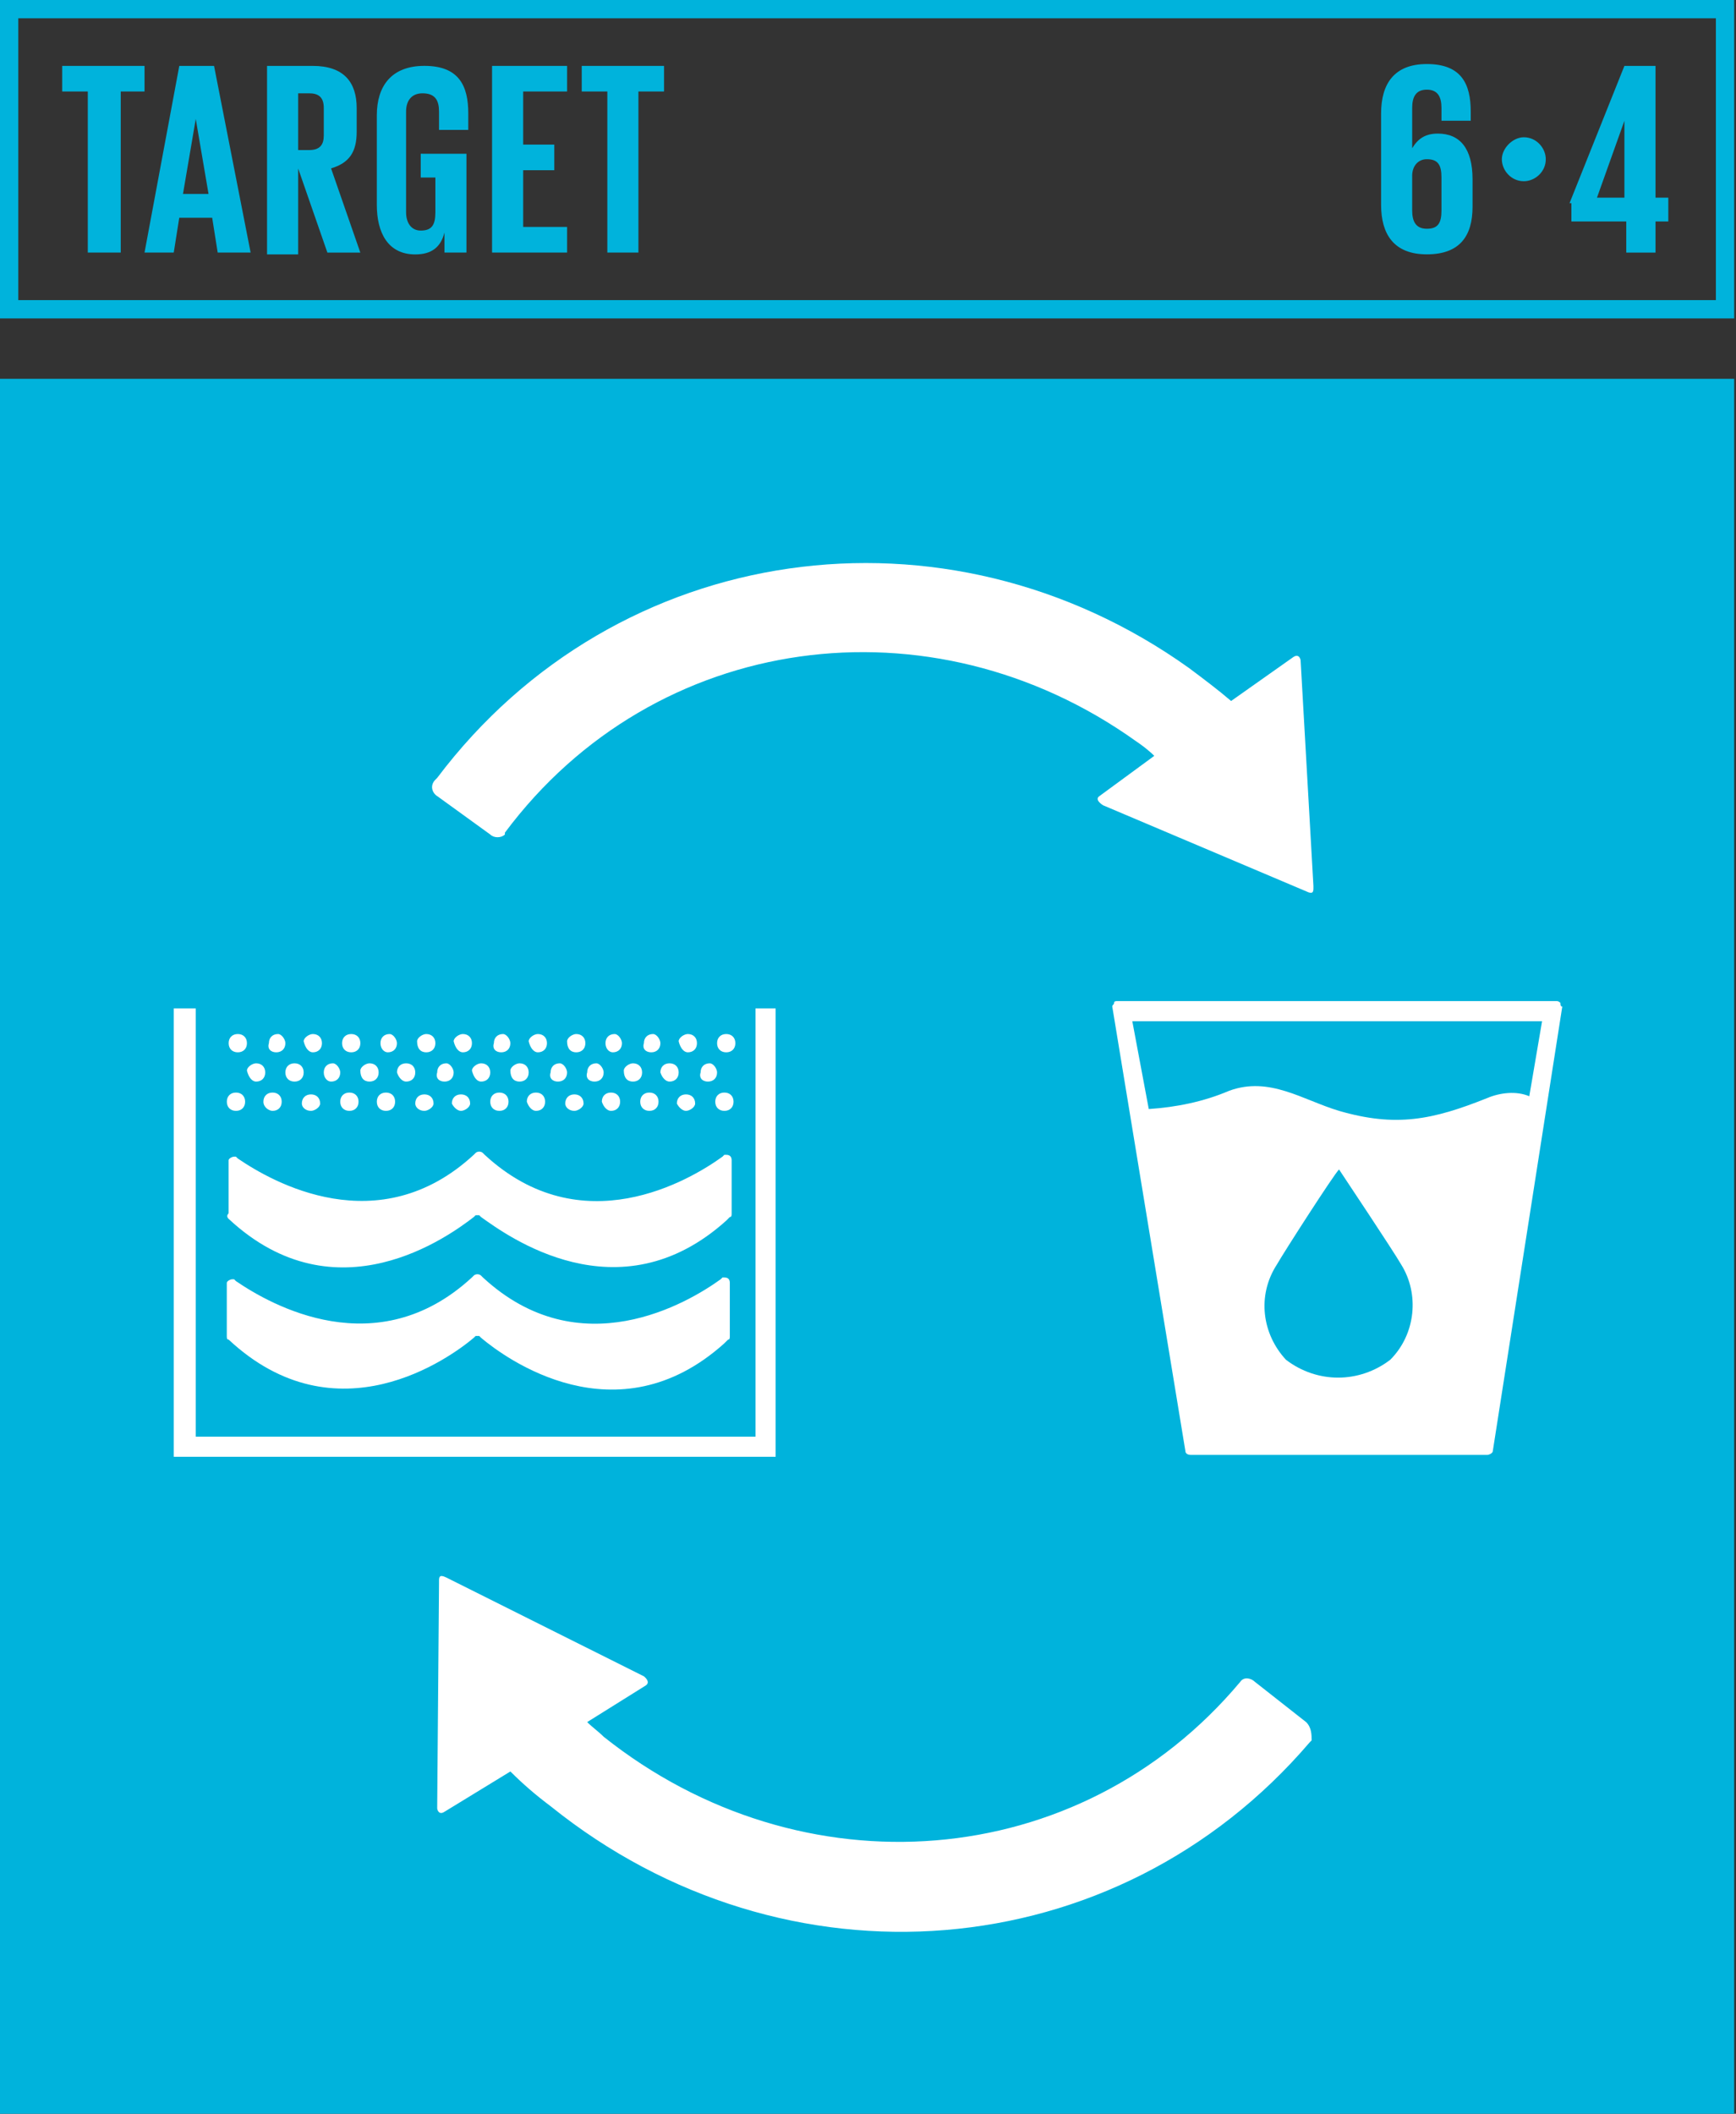 <?xml version="1.0" encoding="UTF-8"?><svg id="Capa_1" xmlns="http://www.w3.org/2000/svg" viewBox="0 0 467 568.37"><rect x="0" y="0" width="467" height="568.37" fill="#333333" stroke="none"/><defs><style>.cls-1{fill:#00b3dc;}.cls-2{fill:#fff;}</style></defs><path class="cls-1" d="M4.92,80.7H461.59V4.92H4.92V80.7Zm462.08,4.92H0V0H466.51V85.62h.49Z"/><polygon class="cls-1" points="16.73 17.72 38.88 17.72 38.88 24.6 32.48 24.6 32.48 67.91 23.62 67.91 23.62 24.6 16.73 24.6 16.73 17.72"/><path class="cls-1" d="M49.21,52.16h6.89l-3.44-20.18-3.44,20.18Zm-10.33,15.75l9.35-50.19h9.35l9.84,50.19h-8.86l-1.48-9.35h-8.86l-1.48,9.35h-7.87Z"/><path class="cls-1" d="M80.21,24.6v15.75h2.95c2.95,0,3.94-1.48,3.94-3.94v-7.38c0-2.95-1.48-3.94-3.94-3.94h-2.95v-.49Zm0,20.67v23.13h-8.37V17.72h12.3c8.37,0,11.81,4.43,11.81,11.32v6.4c0,5.41-1.97,8.37-6.89,9.84l7.87,22.64h-8.86l-7.87-22.64Z"/><path class="cls-1" d="M113.67,41.34h11.81v26.57h-5.91v-5.41c-.98,3.94-3.44,5.91-7.87,5.91-7.38,0-10.33-5.91-10.33-13.29V31c0-7.87,3.94-13.29,12.79-13.29,9.35,0,11.81,5.41,11.81,12.79v4.43h-7.87v-4.92c0-2.95-.98-4.92-4.43-4.92-2.95,0-4.43,1.97-4.43,4.92v27.07c0,2.95,1.48,4.92,3.94,4.92,2.95,0,3.94-1.48,3.94-4.92v-9.35h-3.94v-6.4h.49Z"/><polygon class="cls-1" points="132.37 17.72 152.55 17.72 152.55 24.6 140.74 24.6 140.74 38.88 149.11 38.88 149.11 45.77 140.74 45.77 140.74 61.02 152.55 61.02 152.55 67.91 132.37 67.91 132.37 17.72"/><polygon class="cls-1" points="156.49 17.72 178.63 17.72 178.63 24.6 171.74 24.6 171.74 67.91 163.38 67.91 163.38 24.6 156.49 24.6 156.49 17.72"/><path class="cls-1" d="M387.77,56.59v-8.86c0-3.44-.98-4.92-3.94-4.92-2.46,0-3.94,1.97-3.94,4.43v9.35c0,2.95,.98,4.92,3.94,4.92s3.94-1.48,3.94-4.92m-16.24-1.48V30.51c0-7.87,3.44-13.29,12.3-13.29,9.35,0,11.81,5.41,11.81,12.79v2.46h-7.87v-3.44c0-2.95-.98-4.92-3.94-4.92s-3.94,1.97-3.94,4.92v10.83c1.48-2.46,3.44-3.94,6.89-3.94,5.91,0,9.35,3.94,9.35,12.3v7.38c0,7.87-3.44,12.79-12.3,12.79s-12.3-5.41-12.3-13.29"/><path class="cls-1" d="M409.92,36.91c3.44,0,5.91,2.95,5.91,5.91,0,3.44-2.95,5.91-5.91,5.91-3.44,0-5.91-2.95-5.91-5.91s2.95-5.91,5.91-5.91"/><path class="cls-1" d="M429.6,53.15h7.38v-20.67l-7.38,20.67Zm-7.38,1.48l14.76-36.91h8.37V53.15h3.44v6.4h-3.44v8.37h-7.87v-8.37h-14.76v-4.92h-.49Z"/><g><rect class="cls-1" x="0" y="101.86" width="466.51" height="466.51"/><path class="cls-2" d="M321.34,454.21h0c-1.97,1.97,0,0,0,0"/><polygon class="cls-2" points="203.24 271.15 203.24 386.3 52.65 386.3 52.65 271.15 46.75 271.15 46.75 391.71 208.65 391.71 208.65 271.15 203.24 271.15"/><path class="cls-2" d="M61.51,327.74h0c29.03,27.07,59.54,4.43,65.94-.49l.49-.49h.98l.49,.49c6.89,4.92,36.91,27.07,65.94,.98l.98-.98c.49,0,.49-.49,.49-.98v-14.27c0-.98-.49-1.48-1.48-1.48h-.49l-.49,.49c-8.86,6.4-37.89,23.62-63.97-.49l-.49-.49c-.49-.49-1.48-.49-1.97,0l-.49,.49c-25.59,23.62-54.13,7.38-63.48,.98l-.49-.49h-.49c-.49,0-1.48,.49-1.48,.98v14.27c-.49,.49-.49,.98,0,1.48"/><path class="cls-2" d="M61.51,360.21h0c29.03,27.07,59.54,4.92,65.94-.49l.49-.49h.98l.49,.49c6.4,5.41,36.42,27.56,65.45,1.48l.98-.98c.49,0,.49-.49,.49-.98v-14.27c0-.98-.49-1.48-1.48-1.48h-.49l-.49,.49c-8.86,6.4-37.89,23.62-63.97-.49l-.49-.49c-.49-.49-1.48-.49-1.97,0l-.49,.49c-25.59,23.62-54.13,7.38-63.48,.98l-.49-.49h-.49c-.49,0-1.48,.49-1.48,.98v14.27c0,.49,0,.98,.49,.98"/><path class="cls-2" d="M63.48,298.7c1.48,0,2.46-.98,2.46-2.46s-.98-2.46-2.46-2.46-2.46,.98-2.46,2.46,.98,2.46,2.46,2.46"/><path class="cls-2" d="M73.32,298.7c1.48,0,2.46-.98,2.46-2.46s-.98-2.46-2.46-2.46-2.46,.98-2.46,2.46,1.48,2.46,2.46,2.46"/><path class="cls-2" d="M83.66,298.7c.98,0,2.46-.98,2.46-1.97,0-1.48-.98-2.46-2.46-2.46s-2.46,.98-2.46,2.46c0,.98,.98,1.97,2.46,1.97"/><path class="cls-2" d="M93.99,298.7c1.48,0,2.46-.98,2.46-2.46s-.98-2.46-2.46-2.46-2.46,.98-2.46,2.46,.98,2.46,2.46,2.46c-.49,0,0,0,0,0"/><path class="cls-2" d="M103.83,298.7c1.48,0,2.46-.98,2.46-2.46s-.98-2.46-2.46-2.46-2.46,.98-2.46,2.46,.98,2.46,2.46,2.46"/><path class="cls-2" d="M114.17,298.7c.98,0,2.46-.98,2.46-1.97,0-1.48-.98-2.46-2.46-2.46s-2.46,.98-2.46,2.46c0,.98,.98,1.97,2.46,1.97"/><path class="cls-2" d="M124.01,298.7c.98,0,2.46-.98,2.46-1.97,0-1.48-.98-2.46-2.46-2.46s-2.46,.98-2.46,2.46c.49,.98,1.48,1.97,2.46,1.97"/><path class="cls-2" d="M134.34,298.7c1.48,0,2.46-.98,2.46-2.46s-.98-2.46-2.46-2.46-2.46,.98-2.46,2.46,.98,2.46,2.46,2.46"/><path class="cls-2" d="M144.18,298.7c1.48,0,2.46-.98,2.46-2.46s-.98-2.46-2.46-2.46-2.46,.98-2.46,2.46c.49,1.48,1.48,2.46,2.46,2.46"/><path class="cls-2" d="M154.52,298.7c.98,0,2.46-.98,2.46-1.97,0-1.48-.98-2.46-2.46-2.46s-2.46,.98-2.46,2.46c0,.98,.98,1.97,2.46,1.97"/><path class="cls-2" d="M164.36,298.7c1.48,0,2.46-.98,2.46-2.46s-.98-2.46-2.46-2.46-2.46,.98-2.46,2.46c.49,1.48,1.48,2.46,2.46,2.46"/><path class="cls-2" d="M174.69,298.7c1.48,0,2.46-.98,2.46-2.46s-.98-2.46-2.46-2.46-2.46,.98-2.46,2.46,.98,2.46,2.46,2.46"/><path class="cls-2" d="M184.54,298.7c.98,0,2.46-.98,2.46-1.97,0-1.48-.98-2.46-2.46-2.46s-2.46,.98-2.46,2.46c.49,.98,1.48,1.97,2.46,1.97"/><path class="cls-2" d="M194.87,298.7c1.48,0,2.46-.98,2.46-2.46s-.98-2.46-2.46-2.46-2.46,.98-2.46,2.46,.98,2.46,2.46,2.46"/><path class="cls-2" d="M68.89,290.83c1.48,0,2.46-.98,2.46-2.46s-.98-2.46-2.46-2.46c-.98,0-2.46,.98-2.46,1.97,.49,1.97,1.48,2.95,2.46,2.95"/><path class="cls-2" d="M79.23,290.83c1.48,0,2.46-.98,2.46-2.46s-.98-2.46-2.46-2.46-2.46,.98-2.46,2.46,.98,2.46,2.46,2.46"/><path class="cls-2" d="M89.07,290.83c1.48,0,2.46-.98,2.46-2.46,0-.98-.98-2.46-1.97-2.46-1.48,0-2.46,.98-2.46,2.46s.98,2.46,1.97,2.46"/><path class="cls-2" d="M99.4,290.83c1.48,0,2.46-.98,2.46-2.46s-.98-2.46-2.46-2.46c-.98,0-2.46,.98-2.46,1.97,0,1.97,.98,2.95,2.46,2.95"/><path class="cls-2" d="M109.25,290.83c1.48,0,2.46-.98,2.46-2.46s-.98-2.46-2.46-2.46-2.46,.98-2.46,2.46c.49,1.48,1.48,2.46,2.46,2.46"/><path class="cls-2" d="M119.58,290.83c1.48,0,2.46-.98,2.46-2.46,0-.98-.98-2.46-1.97-2.46-1.48,0-2.46,.98-2.46,2.46-.49,1.48,.49,2.46,1.97,2.46"/><path class="cls-2" d="M129.42,290.83c1.48,0,2.46-.98,2.46-2.46s-.98-2.46-2.46-2.46c-.98,0-2.46,.98-2.46,1.97,.49,1.97,1.48,2.95,2.46,2.95"/><path class="cls-2" d="M139.76,290.83c1.48,0,2.46-.98,2.46-2.46s-.98-2.46-2.46-2.46c-.98,0-2.46,.98-2.46,1.97,0,1.97,.98,2.95,2.46,2.95"/><path class="cls-2" d="M150.09,290.83c1.48,0,2.46-.98,2.46-2.46,0-.98-.98-2.46-1.97-2.46-1.48,0-2.46,.98-2.46,2.46-.49,1.48,.49,2.46,1.97,2.46"/><path class="cls-2" d="M159.93,290.83c1.48,0,2.46-.98,2.46-2.46,0-.98-.98-2.46-1.97-2.46-1.48,0-2.46,.98-2.46,2.46-.49,1.48,.49,2.46,1.97,2.46"/><path class="cls-2" d="M170.27,290.83c1.48,0,2.46-.98,2.46-2.46s-.98-2.46-2.46-2.46c-.98,0-2.46,.98-2.46,1.97,0,1.97,.98,2.95,2.46,2.95"/><path class="cls-2" d="M180.11,290.83c1.48,0,2.46-.98,2.46-2.46s-.98-2.46-2.46-2.46-2.46,.98-2.46,2.46c.49,1.48,1.48,2.46,2.46,2.46"/><path class="cls-2" d="M190.44,290.83c1.48,0,2.46-.98,2.46-2.46,0-.98-.98-2.46-1.97-2.46-1.48,0-2.46,.98-2.46,2.46-.49,1.48,.49,2.46,1.97,2.46"/><path class="cls-2" d="M63.97,282.96c1.48,0,2.46-.98,2.46-2.46s-.98-2.46-2.46-2.46-2.46,.98-2.46,2.46,.98,2.46,2.46,2.46"/><path class="cls-2" d="M74.31,282.96c1.48,0,2.46-.98,2.46-2.46,0-.98-.98-2.46-1.97-2.46-1.48,0-2.46,.98-2.46,2.46-.49,1.48,.49,2.46,1.97,2.46"/><path class="cls-2" d="M84.15,282.96c1.48,0,2.46-.98,2.46-2.46s-.98-2.46-2.46-2.46c-.98,0-2.46,.98-2.46,1.97,.49,1.97,1.48,2.95,2.46,2.95"/><path class="cls-2" d="M94.48,282.96c1.48,0,2.46-.98,2.46-2.46s-.98-2.46-2.46-2.46-2.46,.98-2.46,2.46,.98,2.46,2.46,2.46"/><path class="cls-2" d="M104.32,282.96c1.48,0,2.46-.98,2.46-2.46,0-.98-.98-2.46-1.97-2.46-1.48,0-2.46,.98-2.46,2.46s.98,2.46,1.97,2.46"/><path class="cls-2" d="M114.66,282.96c1.48,0,2.46-.98,2.46-2.46s-.98-2.46-2.46-2.46c-.98,0-2.46,.98-2.46,1.97,0,1.97,.98,2.95,2.46,2.95"/><path class="cls-2" d="M124.5,282.96c1.48,0,2.46-.98,2.46-2.46s-.98-2.46-2.46-2.46c-.98,0-2.46,.98-2.46,1.97,.49,1.97,1.48,2.95,2.46,2.95"/><path class="cls-2" d="M134.83,282.96c1.48,0,2.46-.98,2.46-2.46,0-.98-.98-2.46-1.97-2.46-1.48,0-2.46,.98-2.46,2.46-.49,1.48,.49,2.46,1.97,2.46"/><path class="cls-2" d="M144.68,282.96c1.48,0,2.46-.98,2.46-2.46s-.98-2.46-2.46-2.46c-.98,0-2.46,.98-2.46,1.97,.49,1.97,1.48,2.95,2.46,2.95"/><path class="cls-2" d="M155.01,282.96c1.48,0,2.46-.98,2.46-2.46s-.98-2.46-2.46-2.46c-.98,0-2.46,.98-2.46,1.97,0,1.97,.98,2.95,2.46,2.95"/><path class="cls-2" d="M164.85,282.96c1.48,0,2.46-.98,2.46-2.46,0-.98-.98-2.46-1.97-2.46-1.48,0-2.46,.98-2.46,2.46s.98,2.46,1.97,2.46"/><path class="cls-2" d="M175.19,282.96c1.48,0,2.46-.98,2.46-2.46,0-.98-.98-2.46-1.97-2.46-1.48,0-2.46,.98-2.46,2.46-.49,1.48,.49,2.46,1.97,2.46"/><path class="cls-2" d="M185.03,282.96c1.48,0,2.46-.98,2.46-2.46s-.98-2.46-2.46-2.46c-.98,0-2.46,.98-2.46,1.97,.49,1.97,1.48,2.95,2.46,2.95"/><path class="cls-2" d="M195.36,282.96c1.48,0,2.46-.98,2.46-2.46s-.98-2.46-2.46-2.46-2.46,.98-2.46,2.46,.98,2.46,2.46,2.46"/><path class="cls-2" d="M411.39,294.77c-3.44-1.48-7.87-.98-11.32,.49-14.76,5.91-24.6,7.87-39.86,3.44-9.84-2.95-18.7-9.35-29.53-5.41-6.89,2.95-14.27,4.43-21.65,4.92l-4.43-23.62h110.23l-3.44,20.18Zm-37.4,70.86c-8.37,6.4-19.68,6.4-28.05,0-6.4-6.89-7.87-17.22-2.46-25.59,1.97-3.44,15.26-24.11,16.73-25.59,.98,1.48,14.76,22.14,16.73,25.59,4.92,7.87,3.94,18.7-2.95,25.59m45.77-95.96q-.49-.49-.98-.49h-118.1c-.49,0-.98,0-.98,.49s-.49,.49-.49,.98l19.68,119.58c0,.49,.49,.98,1.48,.98h79.72c.49,0,1.48-.49,1.48-.98l18.7-119.58c-.49,0-.49-.49-.49-.98"/><path class="cls-2" d="M351.36,463.06l-13.78-10.83c-.98-.98-2.95-1.48-3.94,0-43.3,51.67-118.1,57.08-171.25,14.76-1.48-1.48-2.95-2.46-4.43-3.94l15.75-9.84c1.48-.98-.49-2.46-.49-2.46l-53.15-26.57c-1.97-.98-1.97,0-1.97,.98v.49l-.49,60.53c0,.49,.49,1.97,1.97,.98l17.72-10.83c3.44,3.44,6.89,6.4,10.83,9.35,62.99,50.69,152.06,43.8,204.22-17.22l.49-.49c0-1.48,0-3.44-1.48-4.92"/><path class="cls-2" d="M117.61,214.06l14.27,10.33c.98,.98,2.95,.98,3.94,0v-.49c40.35-54.13,114.66-63.97,169.77-24.6,1.48,.98,3.44,2.46,4.92,3.94l-14.76,10.83c-1.48,.98,.98,2.46,.98,2.46l54.62,23.13c1.97,.98,1.97,0,1.97-.98v-.49l-3.44-60.53c0-.49-.49-1.97-1.97-.98l-16.73,11.81c-3.44-2.95-7.38-5.91-11.32-8.86-65.45-46.75-154.03-34.45-202.25,29.53l-.49,.49c-1.48,1.48-.98,3.44,.49,4.43"/></g></svg>